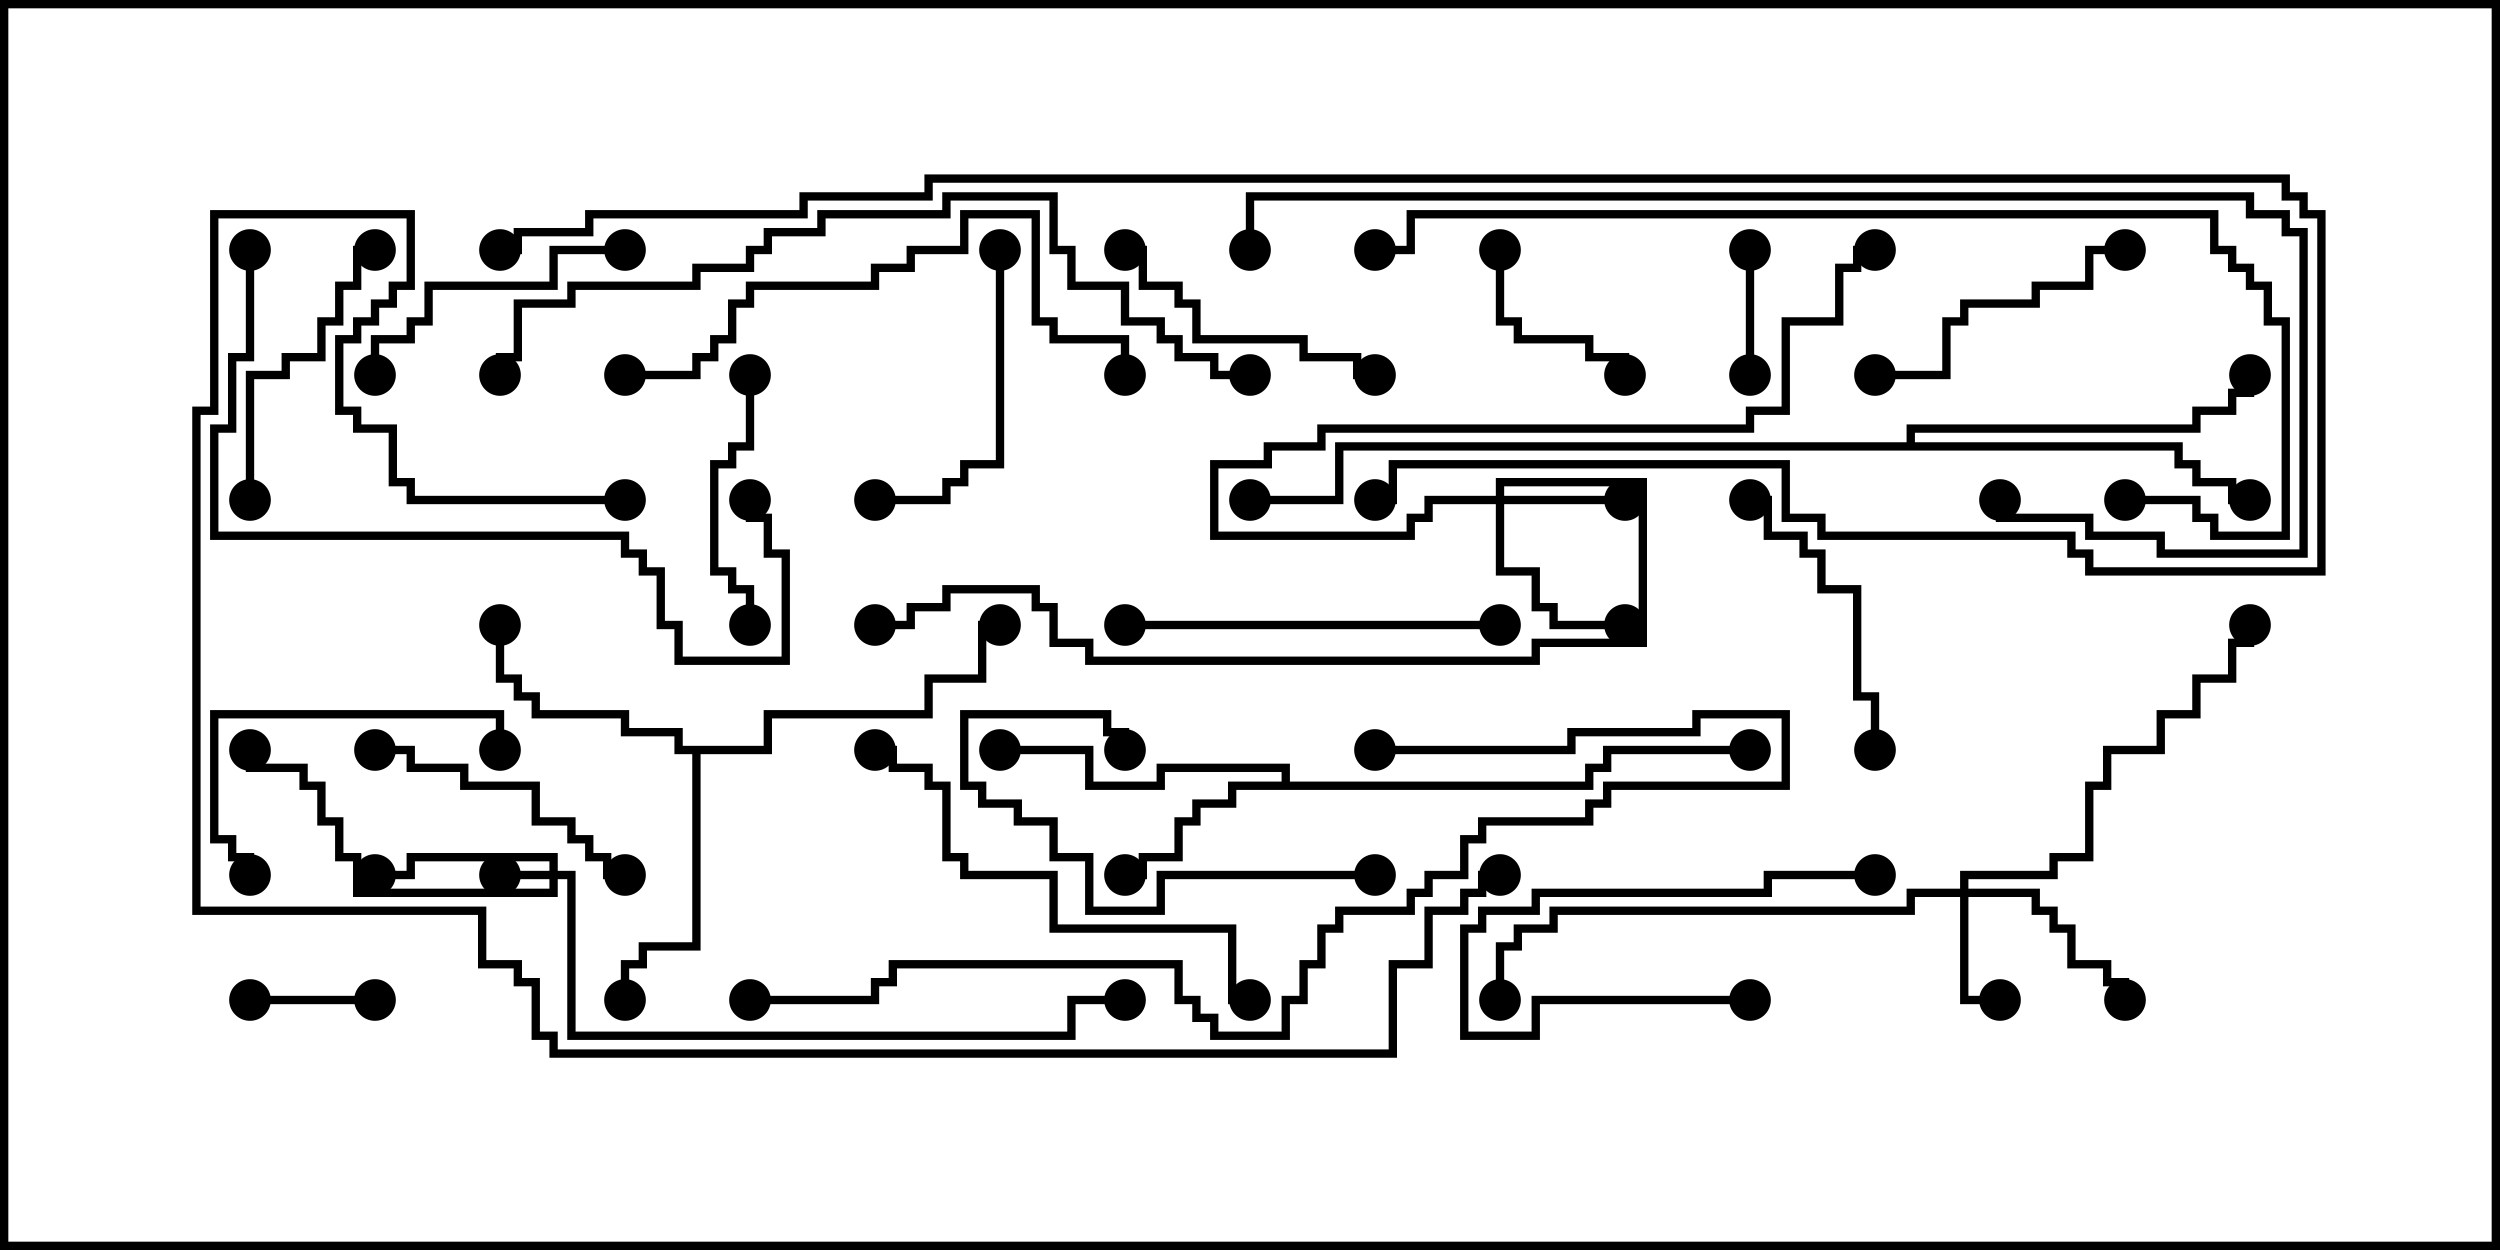 <svg version="1.1" width="30" height="15" xmlns="http://www.w3.org/2000/svg"><path d="M15.379,9.379L15.379,9.264L13.979,9.264L13.979,9.479L13.021,9.479L13.021,9.05L12,9.05L12,8.95L13.121,8.95L13.121,9.379L13.879,9.379L13.879,9.164L15.479,9.164L15.479,9.379L19.021,9.379L19.021,9.164L19.236,9.164L19.236,8.95L21,8.95L21,9.05L19.336,9.05L19.336,9.264L19.121,9.264L19.121,9.479L14.836,9.479L14.836,9.693L14.407,9.693L14.407,9.907L14.193,9.907L14.193,10.336L13.764,10.336L13.764,10.55L13.5,10.55L13.5,10.45L13.664,10.45L13.664,10.236L14.093,10.236L14.093,9.807L14.307,9.807L14.307,9.593L14.736,9.593L14.736,9.379z" stroke="none"/><path d="M9.164,8.95L9.164,8.521L11.093,8.521L11.093,8.093L11.736,8.093L11.736,7.45L12,7.45L12,7.55L11.836,7.55L11.836,8.193L11.193,8.193L11.193,8.621L9.264,8.621L9.264,9.05L8.407,9.05L8.407,11.407L7.764,11.407L7.764,11.621L7.55,11.621L7.55,12L7.45,12L7.45,11.521L7.664,11.521L7.664,11.307L8.307,11.307L8.307,9.05L8.093,9.05L8.093,8.836L7.45,8.836L7.45,8.621L6.379,8.621L6.379,8.407L6.164,8.407L6.164,8.193L5.95,8.193L5.95,7.5L6.05,7.5L6.05,8.093L6.264,8.093L6.264,8.307L6.479,8.307L6.479,8.521L7.55,8.521L7.55,8.736L8.193,8.736L8.193,8.95z" stroke="none"/><path d="M22.879,5.307L22.879,5.093L26.307,5.093L26.307,4.879L26.736,4.879L26.736,4.664L26.95,4.664L26.95,4.5L27.05,4.5L27.05,4.764L26.836,4.764L26.836,4.979L26.407,4.979L26.407,5.193L22.979,5.193L22.979,5.307L26.193,5.307L26.193,5.521L26.407,5.521L26.407,5.736L26.836,5.736L26.836,5.95L27,5.95L27,6.05L26.736,6.05L26.736,5.836L26.307,5.836L26.307,5.621L26.093,5.621L26.093,5.407L16.121,5.407L16.121,6.05L15,6.05L15,5.95L16.021,5.95L16.021,5.307z" stroke="none"/><path d="M6.593,10.45L6.593,10.336L4.979,10.336L4.979,10.55L4.5,10.55L4.5,10.45L4.879,10.45L4.879,10.236L6.693,10.236L6.693,10.45L6.907,10.45L6.907,12.379L12.807,12.379L12.807,11.95L13.5,11.95L13.5,12.05L12.907,12.05L12.907,12.479L6.807,12.479L6.807,10.55L6.693,10.55L6.693,10.764L4.236,10.764L4.236,10.336L4.021,10.336L4.021,9.907L3.807,9.907L3.807,9.479L3.593,9.479L3.593,9.264L2.95,9.264L2.95,9L3.05,9L3.05,9.164L3.693,9.164L3.693,9.379L3.907,9.379L3.907,9.807L4.121,9.807L4.121,10.236L4.336,10.236L4.336,10.664L6.593,10.664L6.593,10.55L6,10.55L6,10.45z" stroke="none"/><path d="M23.521,10.664L23.521,10.45L24.593,10.45L24.593,10.236L25.021,10.236L25.021,9.379L25.236,9.379L25.236,8.95L25.879,8.95L25.879,8.521L26.307,8.521L26.307,8.093L26.736,8.093L26.736,7.664L26.95,7.664L26.95,7.5L27.05,7.5L27.05,7.764L26.836,7.764L26.836,8.193L26.407,8.193L26.407,8.621L25.979,8.621L25.979,9.05L25.336,9.05L25.336,9.479L25.121,9.479L25.121,10.336L24.693,10.336L24.693,10.55L23.621,10.55L23.621,10.664L24.479,10.664L24.479,10.879L24.693,10.879L24.693,11.093L24.907,11.093L24.907,11.521L25.336,11.521L25.336,11.736L25.55,11.736L25.55,12L25.45,12L25.45,11.836L25.236,11.836L25.236,11.621L24.807,11.621L24.807,11.193L24.593,11.193L24.593,10.979L24.379,10.979L24.379,10.764L23.621,10.764L23.621,11.95L24,11.95L24,12.05L23.521,12.05L23.521,10.764L22.979,10.764L22.979,10.979L18.693,10.979L18.693,11.193L18.264,11.193L18.264,11.407L18.05,11.407L18.05,12L17.95,12L17.95,11.307L18.164,11.307L18.164,11.093L18.593,11.093L18.593,10.879L22.879,10.879L22.879,10.664z" stroke="none"/><path d="M17.95,5.95L17.95,5.736L19.764,5.736L19.764,7.764L18.479,7.764L18.479,7.979L13.021,7.979L13.021,7.764L12.593,7.764L12.593,7.336L12.379,7.336L12.379,7.121L11.407,7.121L11.407,7.336L10.979,7.336L10.979,7.55L10.5,7.55L10.5,7.45L10.879,7.45L10.879,7.236L11.307,7.236L11.307,7.021L12.479,7.021L12.479,7.236L12.693,7.236L12.693,7.664L13.121,7.664L13.121,7.879L18.379,7.879L18.379,7.664L19.664,7.664L19.664,5.836L18.05,5.836L18.05,5.95L19.5,5.95L19.5,6.05L18.05,6.05L18.05,6.807L18.479,6.807L18.479,7.236L18.693,7.236L18.693,7.45L19.5,7.45L19.5,7.55L18.593,7.55L18.593,7.336L18.379,7.336L18.379,6.907L17.95,6.907L17.95,6.05L17.193,6.05L17.193,6.264L16.979,6.264L16.979,6.479L14.521,6.479L14.521,5.521L15.164,5.521L15.164,5.307L15.807,5.307L15.807,5.093L20.95,5.093L20.95,4.879L21.379,4.879L21.379,3.807L22.021,3.807L22.021,3.164L22.236,3.164L22.236,2.95L22.5,2.95L22.5,3.05L22.336,3.05L22.336,3.264L22.121,3.264L22.121,3.907L21.479,3.907L21.479,4.979L21.05,4.979L21.05,5.193L15.907,5.193L15.907,5.407L15.264,5.407L15.264,5.621L14.621,5.621L14.621,6.379L16.879,6.379L16.879,6.164L17.093,6.164L17.093,5.95z" stroke="none"/><path d="M4.5,11.95L4.5,12.05L3,12.05L3,11.95z" stroke="none"/><path d="M21.05,4.5L20.95,4.5L20.95,3L21.05,3z" stroke="none"/><path d="M17.95,3L18.05,3L18.05,3.807L18.264,3.807L18.264,4.021L19.121,4.021L19.121,4.236L19.55,4.236L19.55,4.5L19.45,4.5L19.45,4.336L19.021,4.336L19.021,4.121L18.164,4.121L18.164,3.907L17.95,3.907z" stroke="none"/><path d="M21,11.95L21,12.05L18.479,12.05L18.479,12.479L17.521,12.479L17.521,11.093L17.736,11.093L17.736,10.879L18.379,10.879L18.379,10.664L21.164,10.664L21.164,10.45L22.5,10.45L22.5,10.55L21.264,10.55L21.264,10.764L18.479,10.764L18.479,10.979L17.836,10.979L17.836,11.193L17.621,11.193L17.621,12.379L18.379,12.379L18.379,11.95z" stroke="none"/><path d="M8.95,4.5L9.05,4.5L9.05,5.407L8.836,5.407L8.836,5.621L8.621,5.621L8.621,6.807L8.836,6.807L8.836,7.021L9.05,7.021L9.05,7.5L8.95,7.5L8.95,7.121L8.736,7.121L8.736,6.907L8.521,6.907L8.521,5.521L8.736,5.521L8.736,5.307L8.95,5.307z" stroke="none"/><path d="M16.5,4.45L16.5,4.55L16.236,4.55L16.236,4.336L15.593,4.336L15.593,4.121L14.307,4.121L14.307,3.693L14.093,3.693L14.093,3.479L13.664,3.479L13.664,3.05L13.5,3.05L13.5,2.95L13.764,2.95L13.764,3.379L14.193,3.379L14.193,3.593L14.407,3.593L14.407,4.021L15.693,4.021L15.693,4.236L16.336,4.236L16.336,4.45z" stroke="none"/><path d="M6.05,9L5.95,9L5.95,8.621L2.621,8.621L2.621,10.021L2.836,10.021L2.836,10.236L3.05,10.236L3.05,10.5L2.95,10.5L2.95,10.336L2.736,10.336L2.736,10.121L2.521,10.121L2.521,8.521L6.05,8.521z" stroke="none"/><path d="M3.05,6L2.95,6L2.95,4.45L3.379,4.45L3.379,4.236L3.807,4.236L3.807,3.807L4.021,3.807L4.021,3.379L4.236,3.379L4.236,2.95L4.5,2.95L4.5,3.05L4.336,3.05L4.336,3.479L4.121,3.479L4.121,3.907L3.907,3.907L3.907,4.336L3.479,4.336L3.479,4.55L3.05,4.55z" stroke="none"/><path d="M4.5,9.05L4.5,8.95L4.979,8.95L4.979,9.164L5.621,9.164L5.621,9.379L6.479,9.379L6.479,9.807L6.907,9.807L6.907,10.021L7.121,10.021L7.121,10.236L7.336,10.236L7.336,10.45L7.5,10.45L7.5,10.55L7.236,10.55L7.236,10.336L7.021,10.336L7.021,10.121L6.807,10.121L6.807,9.907L6.379,9.907L6.379,9.479L5.521,9.479L5.521,9.264L4.879,9.264L4.879,9.05z" stroke="none"/><path d="M16.5,10.45L16.5,10.55L13.979,10.55L13.979,10.979L13.021,10.979L13.021,10.336L12.593,10.336L12.593,9.907L12.164,9.907L12.164,9.693L11.736,9.693L11.736,9.479L11.521,9.479L11.521,8.521L13.336,8.521L13.336,8.736L13.55,8.736L13.55,9L13.45,9L13.45,8.836L13.236,8.836L13.236,8.621L11.621,8.621L11.621,9.379L11.836,9.379L11.836,9.593L12.264,9.593L12.264,9.807L12.693,9.807L12.693,10.236L13.121,10.236L13.121,10.879L13.879,10.879L13.879,10.45z" stroke="none"/><path d="M11.95,3L12.05,3L12.05,5.621L11.621,5.621L11.621,5.836L11.407,5.836L11.407,6.05L10.5,6.05L10.5,5.95L11.307,5.95L11.307,5.736L11.521,5.736L11.521,5.521L11.95,5.521z" stroke="none"/><path d="M22.55,9L22.45,9L22.45,8.407L22.236,8.407L22.236,7.121L21.807,7.121L21.807,6.693L21.593,6.693L21.593,6.479L21.164,6.479L21.164,6.05L21,6.05L21,5.95L21.264,5.95L21.264,6.379L21.693,6.379L21.693,6.593L21.907,6.593L21.907,7.021L22.336,7.021L22.336,8.307L22.55,8.307z" stroke="none"/><path d="M7.5,2.95L7.5,3.05L6.693,3.05L6.693,3.479L5.193,3.479L5.193,3.907L4.979,3.907L4.979,4.121L4.55,4.121L4.55,4.5L4.45,4.5L4.45,4.021L4.879,4.021L4.879,3.807L5.093,3.807L5.093,3.379L6.593,3.379L6.593,2.95z" stroke="none"/><path d="M25.5,2.95L25.5,3.05L25.121,3.05L25.121,3.479L24.479,3.479L24.479,3.693L23.621,3.693L23.621,3.907L23.407,3.907L23.407,4.55L22.5,4.55L22.5,4.45L23.307,4.45L23.307,3.807L23.521,3.807L23.521,3.593L24.379,3.593L24.379,3.379L25.021,3.379L25.021,2.95z" stroke="none"/><path d="M13.5,7.55L13.5,7.45L18,7.45L18,7.55z" stroke="none"/><path d="M10.5,9.05L10.5,8.95L10.764,8.95L10.764,9.164L11.193,9.164L11.193,9.379L11.407,9.379L11.407,10.236L11.621,10.236L11.621,10.45L12.693,10.45L12.693,11.093L14.836,11.093L14.836,11.95L15,11.95L15,12.05L14.736,12.05L14.736,11.193L12.593,11.193L12.593,10.55L11.521,10.55L11.521,10.336L11.307,10.336L11.307,9.479L11.093,9.479L11.093,9.264L10.664,9.264L10.664,9.05z" stroke="none"/><path d="M7.5,4.55L7.5,4.45L8.307,4.45L8.307,4.236L8.521,4.236L8.521,4.021L8.736,4.021L8.736,3.593L8.95,3.593L8.95,3.379L10.45,3.379L10.45,3.164L10.879,3.164L10.879,2.95L11.521,2.95L11.521,2.521L12.479,2.521L12.479,3.807L12.693,3.807L12.693,4.021L13.55,4.021L13.55,4.5L13.45,4.5L13.45,4.121L12.593,4.121L12.593,3.907L12.379,3.907L12.379,2.621L11.621,2.621L11.621,3.05L10.979,3.05L10.979,3.264L10.55,3.264L10.55,3.479L9.05,3.479L9.05,3.693L8.836,3.693L8.836,4.121L8.621,4.121L8.621,4.336L8.407,4.336L8.407,4.55z" stroke="none"/><path d="M2.95,3L3.05,3L3.05,4.336L2.836,4.336L2.836,5.193L2.621,5.193L2.621,6.379L7.55,6.379L7.55,6.593L7.764,6.593L7.764,6.807L7.979,6.807L7.979,7.45L8.193,7.45L8.193,7.879L9.379,7.879L9.379,6.693L9.164,6.693L9.164,6.264L8.95,6.264L8.95,6L9.05,6L9.05,6.164L9.264,6.164L9.264,6.593L9.479,6.593L9.479,7.979L8.093,7.979L8.093,7.55L7.879,7.55L7.879,6.907L7.664,6.907L7.664,6.693L7.45,6.693L7.45,6.479L2.521,6.479L2.521,5.093L2.736,5.093L2.736,4.236L2.95,4.236z" stroke="none"/><path d="M16.5,9.05L16.5,8.95L18.807,8.95L18.807,8.736L20.307,8.736L20.307,8.521L21.479,8.521L21.479,9.479L19.336,9.479L19.336,9.693L19.121,9.693L19.121,9.907L17.836,9.907L17.836,10.121L17.621,10.121L17.621,10.55L17.193,10.55L17.193,10.764L16.979,10.764L16.979,10.979L16.121,10.979L16.121,11.193L15.907,11.193L15.907,11.621L15.693,11.621L15.693,12.05L15.479,12.05L15.479,12.479L14.521,12.479L14.521,12.264L14.307,12.264L14.307,12.05L14.093,12.05L14.093,11.621L10.764,11.621L10.764,11.836L10.55,11.836L10.55,12.05L9,12.05L9,11.95L10.45,11.95L10.45,11.736L10.664,11.736L10.664,11.521L14.193,11.521L14.193,11.95L14.407,11.95L14.407,12.164L14.621,12.164L14.621,12.379L15.379,12.379L15.379,11.95L15.593,11.95L15.593,11.521L15.807,11.521L15.807,11.093L16.021,11.093L16.021,10.879L16.879,10.879L16.879,10.664L17.093,10.664L17.093,10.45L17.521,10.45L17.521,10.021L17.736,10.021L17.736,9.807L19.021,9.807L19.021,9.593L19.236,9.593L19.236,9.379L21.379,9.379L21.379,8.621L20.407,8.621L20.407,8.836L18.907,8.836L18.907,9.05z" stroke="none"/><path d="M15,4.45L15,4.55L14.521,4.55L14.521,4.336L14.093,4.336L14.093,4.121L13.879,4.121L13.879,3.907L13.45,3.907L13.45,3.479L12.807,3.479L12.807,3.05L12.593,3.05L12.593,2.407L11.407,2.407L11.407,2.621L9.907,2.621L9.907,2.836L9.264,2.836L9.264,3.05L9.05,3.05L9.05,3.264L8.407,3.264L8.407,3.479L6.907,3.479L6.907,3.693L6.264,3.693L6.264,4.336L6.05,4.336L6.05,4.5L5.95,4.5L5.95,4.236L6.164,4.236L6.164,3.593L6.807,3.593L6.807,3.379L8.307,3.379L8.307,3.164L8.95,3.164L8.95,2.95L9.164,2.95L9.164,2.736L9.807,2.736L9.807,2.521L11.307,2.521L11.307,2.307L12.693,2.307L12.693,2.95L12.907,2.95L12.907,3.379L13.55,3.379L13.55,3.807L13.979,3.807L13.979,4.021L14.193,4.021L14.193,4.236L14.621,4.236L14.621,4.45z" stroke="none"/><path d="M25.5,6.05L25.5,5.95L26.407,5.95L26.407,6.164L26.621,6.164L26.621,6.379L27.379,6.379L27.379,3.907L27.164,3.907L27.164,3.479L26.95,3.479L26.95,3.264L26.736,3.264L26.736,3.05L26.521,3.05L26.521,2.621L16.979,2.621L16.979,3.05L16.5,3.05L16.5,2.95L16.879,2.95L16.879,2.521L26.621,2.521L26.621,2.95L26.836,2.95L26.836,3.164L27.05,3.164L27.05,3.379L27.264,3.379L27.264,3.807L27.479,3.807L27.479,6.479L26.521,6.479L26.521,6.264L26.307,6.264L26.307,6.05z" stroke="none"/><path d="M15.05,3L14.95,3L14.95,2.307L27.05,2.307L27.05,2.521L27.479,2.521L27.479,2.736L27.693,2.736L27.693,6.693L25.879,6.693L25.879,6.479L25.021,6.479L25.021,6.264L23.95,6.264L23.95,6L24.05,6L24.05,6.164L25.121,6.164L25.121,6.379L25.979,6.379L25.979,6.593L27.593,6.593L27.593,2.836L27.379,2.836L27.379,2.621L26.95,2.621L26.95,2.407L15.05,2.407z" stroke="none"/><path d="M6,3.05L6,2.95L6.164,2.95L6.164,2.736L7.021,2.736L7.021,2.521L9.593,2.521L9.593,2.307L11.093,2.307L11.093,2.093L27.479,2.093L27.479,2.307L27.693,2.307L27.693,2.521L27.907,2.521L27.907,6.907L25.021,6.907L25.021,6.693L24.807,6.693L24.807,6.479L21.807,6.479L21.807,6.264L21.379,6.264L21.379,5.621L16.764,5.621L16.764,6.05L16.5,6.05L16.5,5.95L16.664,5.95L16.664,5.521L21.479,5.521L21.479,6.164L21.907,6.164L21.907,6.379L24.907,6.379L24.907,6.593L25.121,6.593L25.121,6.807L27.807,6.807L27.807,2.621L27.593,2.621L27.593,2.407L27.379,2.407L27.379,2.193L11.193,2.193L11.193,2.407L9.693,2.407L9.693,2.621L7.121,2.621L7.121,2.836L6.264,2.836L6.264,3.05z" stroke="none"/><path d="M7.5,5.95L7.5,6.05L4.879,6.05L4.879,5.836L4.664,5.836L4.664,5.193L4.236,5.193L4.236,4.979L4.021,4.979L4.021,4.021L4.236,4.021L4.236,3.807L4.45,3.807L4.45,3.593L4.664,3.593L4.664,3.379L4.879,3.379L4.879,2.621L2.621,2.621L2.621,4.979L2.407,4.979L2.407,10.879L5.836,10.879L5.836,11.521L6.264,11.521L6.264,11.736L6.479,11.736L6.479,12.379L6.693,12.379L6.693,12.593L16.664,12.593L16.664,11.521L17.093,11.521L17.093,10.879L17.521,10.879L17.521,10.664L17.736,10.664L17.736,10.45L18,10.45L18,10.55L17.836,10.55L17.836,10.764L17.621,10.764L17.621,10.979L17.193,10.979L17.193,11.621L16.764,11.621L16.764,12.693L6.593,12.693L6.593,12.479L6.379,12.479L6.379,11.836L6.164,11.836L6.164,11.621L5.736,11.621L5.736,10.979L2.307,10.979L2.307,4.879L2.521,4.879L2.521,2.521L4.979,2.521L4.979,3.479L4.764,3.479L4.764,3.693L4.55,3.693L4.55,3.907L4.336,3.907L4.336,4.121L4.121,4.121L4.121,4.879L4.336,4.879L4.336,5.093L4.764,5.093L4.764,5.736L4.979,5.736L4.979,5.95z" stroke="none"/><circle cx="13.5" cy="10.5" r="0.25" stroke-width="0" fill="#000" /><circle cx="12" cy="9" r="0.25" stroke-width="0" fill="#000" /><circle cx="21" cy="9" r="0.25" stroke-width="0" fill="#000" /><circle cx="6" cy="7.5" r="0.25" stroke-width="0" fill="#000" /><circle cx="7.5" cy="12" r="0.25" stroke-width="0" fill="#000" /><circle cx="12" cy="7.5" r="0.25" stroke-width="0" fill="#000" /><circle cx="27" cy="6" r="0.25" stroke-width="0" fill="#000" /><circle cx="27" cy="4.5" r="0.25" stroke-width="0" fill="#000" /><circle cx="15" cy="6" r="0.25" stroke-width="0" fill="#000" /><circle cx="6" cy="10.5" r="0.25" stroke-width="0" fill="#000" /><circle cx="4.5" cy="10.5" r="0.25" stroke-width="0" fill="#000" /><circle cx="3" cy="9" r="0.25" stroke-width="0" fill="#000" /><circle cx="13.5" cy="12" r="0.25" stroke-width="0" fill="#000" /><circle cx="24" cy="12" r="0.25" stroke-width="0" fill="#000" /><circle cx="25.5" cy="12" r="0.25" stroke-width="0" fill="#000" /><circle cx="27" cy="7.5" r="0.25" stroke-width="0" fill="#000" /><circle cx="18" cy="12" r="0.25" stroke-width="0" fill="#000" /><circle cx="19.5" cy="6" r="0.25" stroke-width="0" fill="#000" /><circle cx="19.5" cy="7.5" r="0.25" stroke-width="0" fill="#000" /><circle cx="22.5" cy="3" r="0.25" stroke-width="0" fill="#000" /><circle cx="10.5" cy="7.5" r="0.25" stroke-width="0" fill="#000" /><circle cx="4.5" cy="12" r="0.25" stroke-width="0" fill="#000" /><circle cx="3" cy="12" r="0.25" stroke-width="0" fill="#000" /><circle cx="21" cy="4.5" r="0.25" stroke-width="0" fill="#000" /><circle cx="21" cy="3" r="0.25" stroke-width="0" fill="#000" /><circle cx="18" cy="3" r="0.25" stroke-width="0" fill="#000" /><circle cx="19.5" cy="4.5" r="0.25" stroke-width="0" fill="#000" /><circle cx="21" cy="12" r="0.25" stroke-width="0" fill="#000" /><circle cx="22.5" cy="10.5" r="0.25" stroke-width="0" fill="#000" /><circle cx="9" cy="4.5" r="0.25" stroke-width="0" fill="#000" /><circle cx="9" cy="7.5" r="0.25" stroke-width="0" fill="#000" /><circle cx="16.5" cy="4.5" r="0.25" stroke-width="0" fill="#000" /><circle cx="13.5" cy="3" r="0.25" stroke-width="0" fill="#000" /><circle cx="6" cy="9" r="0.25" stroke-width="0" fill="#000" /><circle cx="3" cy="10.5" r="0.25" stroke-width="0" fill="#000" /><circle cx="3" cy="6" r="0.25" stroke-width="0" fill="#000" /><circle cx="4.5" cy="3" r="0.25" stroke-width="0" fill="#000" /><circle cx="4.5" cy="9" r="0.25" stroke-width="0" fill="#000" /><circle cx="7.5" cy="10.5" r="0.25" stroke-width="0" fill="#000" /><circle cx="16.5" cy="10.5" r="0.25" stroke-width="0" fill="#000" /><circle cx="13.5" cy="9" r="0.25" stroke-width="0" fill="#000" /><circle cx="12" cy="3" r="0.25" stroke-width="0" fill="#000" /><circle cx="10.5" cy="6" r="0.25" stroke-width="0" fill="#000" /><circle cx="22.5" cy="9" r="0.25" stroke-width="0" fill="#000" /><circle cx="21" cy="6" r="0.25" stroke-width="0" fill="#000" /><circle cx="7.5" cy="3" r="0.25" stroke-width="0" fill="#000" /><circle cx="4.5" cy="4.5" r="0.25" stroke-width="0" fill="#000" /><circle cx="25.5" cy="3" r="0.25" stroke-width="0" fill="#000" /><circle cx="22.5" cy="4.5" r="0.25" stroke-width="0" fill="#000" /><circle cx="13.5" cy="7.5" r="0.25" stroke-width="0" fill="#000" /><circle cx="18" cy="7.5" r="0.25" stroke-width="0" fill="#000" /><circle cx="10.5" cy="9" r="0.25" stroke-width="0" fill="#000" /><circle cx="15" cy="12" r="0.25" stroke-width="0" fill="#000" /><circle cx="7.5" cy="4.5" r="0.25" stroke-width="0" fill="#000" /><circle cx="13.5" cy="4.5" r="0.25" stroke-width="0" fill="#000" /><circle cx="3" cy="3" r="0.25" stroke-width="0" fill="#000" /><circle cx="9" cy="6" r="0.25" stroke-width="0" fill="#000" /><circle cx="16.5" cy="9" r="0.25" stroke-width="0" fill="#000" /><circle cx="9" cy="12" r="0.25" stroke-width="0" fill="#000" /><circle cx="15" cy="4.5" r="0.25" stroke-width="0" fill="#000" /><circle cx="6" cy="4.5" r="0.25" stroke-width="0" fill="#000" /><circle cx="25.5" cy="6" r="0.25" stroke-width="0" fill="#000" /><circle cx="16.5" cy="3" r="0.25" stroke-width="0" fill="#000" /><circle cx="15" cy="3" r="0.25" stroke-width="0" fill="#000" /><circle cx="24" cy="6" r="0.25" stroke-width="0" fill="#000" /><circle cx="6" cy="3" r="0.25" stroke-width="0" fill="#000" /><circle cx="16.5" cy="6" r="0.25" stroke-width="0" fill="#000" /><circle cx="7.5" cy="6" r="0.25" stroke-width="0" fill="#000" /><circle cx="18" cy="10.5" r="0.25" stroke-width="0" fill="#000" /><rect x="0" y="0" width="30" height="15" stroke-width="0.2" stroke="#000" fill="none" /></svg>